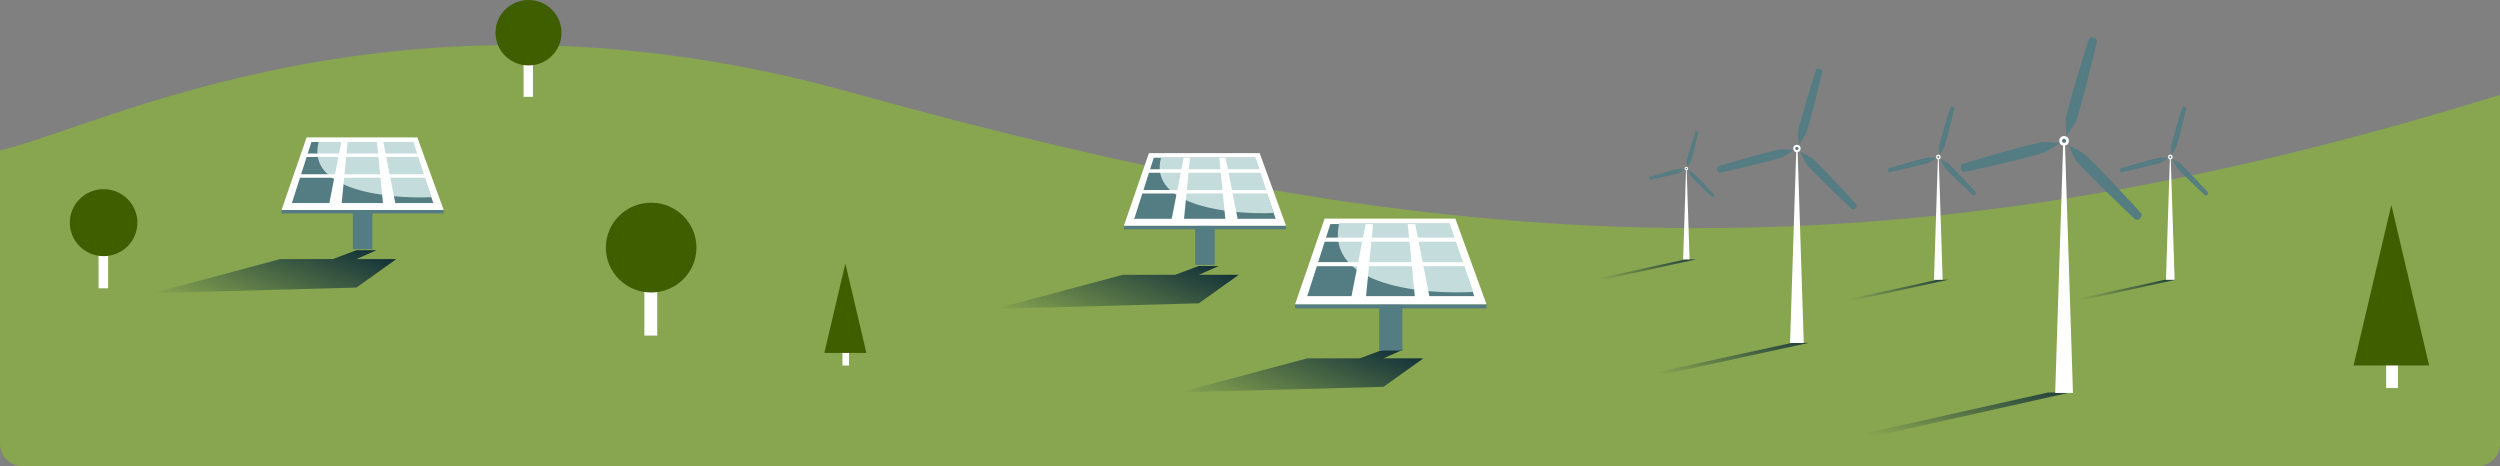 <svg width="1110" height="207" viewBox="0 0 1110 207" fill="none" xmlns="http://www.w3.org/2000/svg">
<rect x="0" y="0" width="1110" height="207" fill="#808080" stroke="none"/>
<path d="M376.938 40.771C178.022 -14.444 44.348 56.778 0 66.733V197C0 202.523 4.477 207 10 207H1100C1105.52 207 1110 202.523 1110 197V42.088C822.205 131.611 626.598 110.072 376.938 40.771Z" fill="#88A550"/>
<path d="M603.754 159.092L614.277 155.164H623.138L614.277 159.092H632L614.277 171.743L524 174.199L580.492 159.092H603.754Z" fill="url(#paint0_linear)"/>
<path d="M521.754 122.022L532.277 118.094H541.138L532.277 122.022H550L532.277 134.674L442 137.13L498.492 122.022H521.754Z" fill="url(#paint1_linear)"/>
<rect x="612.376" y="124.233" width="10.248" height="31.407" fill="#547C83"/>
<rect x="575" y="135.105" width="85" height="1.812" fill="#547C83"/>
<path d="M588.13 97.055H646.179L660 135.105H575L588.13 97.055Z" fill="white"/>
<path d="M590.674 99.471H643.422L654.574 131.481H580.425L590.674 99.471Z" fill="#547C83"/>
<path d="M654.092 129.616L643.592 99.058L594.592 99.058C588.275 127.835 634.164 130.753 654.092 129.616Z" fill="#C4DCDC"/>
<path d="M606.348 99.471H609.663L606.348 133.293H599.716L606.348 99.471Z" fill="white"/>
<path d="M628.351 99.471H625.036L628.351 133.293H634.982L628.351 99.471Z" fill="white"/>
<rect x="587.66" y="105.51" width="59.078" height="1.812" fill="white"/>
<rect x="582.837" y="116.382" width="68.723" height="1.812" fill="white"/>
<rect x="530.66" y="91.022" width="8.681" height="26.603" fill="#547C83"/>
<rect x="499" y="100.231" width="72" height="1.535" fill="#547C83"/>
<path d="M510.122 68H559.293L571 100.231H499L510.122 68Z" fill="white"/>
<path d="M512.277 70.046H556.957L566.404 97.161H503.596L512.277 70.046Z" fill="#547C83"/>
<path d="M565.5 94.55L557.566 70.004L515.5 70.004C509.71 91.805 547.233 95.411 565.5 94.55Z" fill="#C4DCDC"/>
<path d="M525.553 70.046H528.362L525.553 98.696H519.936L525.553 70.046Z" fill="white"/>
<path d="M544.192 70.046H541.383L544.192 98.696H549.809L544.192 70.046Z" fill="white"/>
<rect x="509.724" y="75.162" width="50.043" height="1.535" fill="white"/>
<rect x="505.638" y="84.371" width="58.213" height="1.535" fill="white"/>
<path d="M147.754 115.022L158.277 111.094H167.138L158.277 115.022H176L158.277 127.674L68 130.13L124.492 115.022H147.754Z" fill="url(#paint2_linear)"/>
<rect x="156.66" y="84.022" width="8.681" height="26.603" fill="#547C83"/>
<rect x="125" y="93.231" width="72" height="1.535" fill="#547C83"/>
<path d="M136.122 61H185.293L197 93.231H125L136.122 61Z" fill="white"/>
<path d="M138.277 63.046H182.957L192.404 90.161H129.596L138.277 63.046Z" fill="#547C83"/>
<path d="M191.5 87.55L183.566 63.004L141.5 63.004C135.71 84.805 173.233 88.411 191.5 87.55Z" fill="#C4DCDC"/>
<path d="M151.553 63.046H154.362L151.553 91.696H145.936L151.553 63.046Z" fill="white"/>
<path d="M170.192 63.046H167.383L170.192 91.696H175.809L170.192 63.046Z" fill="white"/>
<rect x="135.724" y="68.162" width="50.043" height="1.535" fill="white"/>
<rect x="131.638" y="77.371" width="58.213" height="1.535" fill="white"/>
<path d="M803 152.256H795.552L731 166.282H738.448L803 152.256Z" fill="url(#paint3_linear)"/>
<path d="M753 115.186H748.241L707 124.203H711.759L753 115.186Z" fill="url(#paint4_linear)"/>
<path d="M865 124.203H860.241L819 133.22H823.759L865 124.203Z" fill="url(#paint5_linear)"/>
<path d="M966 124.203H961.241L920 133.22H924.759L966 124.203Z" fill="url(#paint6_linear)"/>
<path d="M919 174.297H909.172L824 193.333H833.828L919 174.297Z" fill="url(#paint7_linear)"/>
<path d="M797.593 64.748H798.062L800.871 152.256H794.783L797.593 64.748Z" fill="white"/>
<ellipse cx="797.828" cy="65.921" rx="1.639" ry="1.642" fill="white"/>
<path d="M807.984 30.554L798.613 64.469C798.521 63.268 798.356 60.383 798.43 58.456C798.523 56.048 805.947 31.938 806.316 31.066C806.61 30.369 807.55 30.434 807.984 30.554Z" fill="#547C83"/>
<path d="M807.924 30.538L798.57 64.458C799.265 63.474 800.887 61.084 801.812 59.392C802.967 57.278 808.962 32.773 809.093 31.835C809.198 31.085 808.358 30.658 807.924 30.538Z" fill="#547C83"/>
<path d="M762.482 75.425L796.48 66.581C795.487 67.262 793.076 68.85 791.374 69.749C789.246 70.874 764.696 76.499 763.759 76.616C763.009 76.709 762.595 75.861 762.482 75.425Z" fill="#547C83"/>
<path d="M762.498 75.484L796.495 66.64C795.297 66.529 792.42 66.317 790.496 66.361C788.09 66.415 763.91 73.467 763.035 73.822C762.334 74.106 762.385 75.048 762.498 75.484Z" fill="#547C83"/>
<path d="M823.839 92.464L799.196 67.388C800.281 67.909 802.859 69.207 804.488 70.234C806.524 71.518 823.661 90.006 824.23 90.761C824.686 91.365 824.159 92.148 823.839 92.464Z" fill="#547C83"/>
<path d="M823.883 92.421L799.239 67.345C799.742 68.44 800.998 71.043 801.998 72.69C803.248 74.75 821.433 92.204 822.177 92.787C822.773 93.252 823.563 92.737 823.883 92.421Z" fill="#547C83"/>
<ellipse cx="797.828" cy="65.921" rx="0.702" ry="0.704" fill="#547C83"/>
<path d="M860.464 68.973H860.76L862.534 124.203H858.691L860.464 68.973Z" fill="white"/>
<ellipse cx="860.613" cy="69.713" rx="1.035" ry="1.036" fill="white"/>
<path d="M867.022 47.391L861.108 68.797C861.05 68.038 860.946 66.218 860.993 65.002C861.051 63.482 865.737 48.265 865.97 47.715C866.155 47.275 866.749 47.316 867.022 47.391Z" fill="#547C83"/>
<path d="M866.985 47.381L861.081 68.79C861.52 68.169 862.543 66.66 863.127 65.593C863.856 64.258 867.639 48.792 867.722 48.2C867.788 47.727 867.258 47.457 866.985 47.381Z" fill="#547C83"/>
<path d="M838.305 75.711L859.762 70.13C859.135 70.56 857.614 71.561 856.539 72.129C855.196 72.839 839.702 76.389 839.11 76.463C838.637 76.522 838.376 75.987 838.305 75.711Z" fill="#547C83"/>
<path d="M838.314 75.749L859.772 70.167C859.015 70.097 857.199 69.963 855.985 69.991C854.467 70.025 839.206 74.476 838.653 74.7C838.211 74.879 838.243 75.474 838.314 75.749Z" fill="#547C83"/>
<path d="M877.029 86.465L861.476 70.638C862.161 70.967 863.788 71.787 864.816 72.435C866.101 73.245 876.916 84.914 877.276 85.391C877.564 85.772 877.231 86.266 877.029 86.465Z" fill="#547C83"/>
<path d="M877.057 86.439L861.504 70.612C861.821 71.303 862.613 72.946 863.245 73.986C864.033 75.285 875.511 86.302 875.981 86.669C876.357 86.963 876.855 86.638 877.057 86.439Z" fill="#547C83"/>
<ellipse cx="860.612" cy="69.713" rx="0.443" ry="0.444" fill="#547C83"/>
<path d="M963.464 68.973H963.76L965.534 124.203H961.691L963.464 68.973Z" fill="white"/>
<ellipse cx="963.613" cy="69.713" rx="1.035" ry="1.036" fill="white"/>
<path d="M970.022 47.391L964.108 68.797C964.05 68.038 963.946 66.218 963.993 65.002C964.051 63.482 968.737 48.265 968.97 47.715C969.155 47.275 969.749 47.316 970.022 47.391Z" fill="#547C83"/>
<path d="M969.985 47.381L964.081 68.79C964.52 68.169 965.543 66.66 966.127 65.593C966.856 64.258 970.639 48.792 970.722 48.2C970.788 47.727 970.258 47.457 969.985 47.381Z" fill="#547C83"/>
<path d="M941.305 75.711L962.762 70.13C962.136 70.56 960.614 71.561 959.539 72.129C958.196 72.839 942.702 76.389 942.11 76.463C941.637 76.522 941.376 75.987 941.305 75.711Z" fill="#547C83"/>
<path d="M941.314 75.749L962.772 70.167C962.015 70.097 960.199 69.963 958.985 69.991C957.467 70.025 942.206 74.476 941.653 74.7C941.211 74.879 941.243 75.474 941.314 75.749Z" fill="#547C83"/>
<path d="M980.029 86.465L964.476 70.638C965.161 70.967 966.788 71.787 967.816 72.435C969.101 73.245 979.916 84.914 980.276 85.391C980.564 85.772 980.231 86.266 980.029 86.465Z" fill="#547C83"/>
<path d="M980.057 86.439L964.504 70.612C964.821 71.303 965.613 72.946 966.245 73.986C967.033 75.285 978.511 86.302 978.981 86.669C979.357 86.963 979.855 86.638 980.057 86.439Z" fill="#547C83"/>
<ellipse cx="963.612" cy="69.713" rx="0.443" ry="0.444" fill="#547C83"/>
<path d="M748.63 74.301H748.849L750.161 115.186H747.317L748.63 74.301Z" fill="white"/>
<ellipse cx="748.739" cy="74.85" rx="0.766" ry="0.767" fill="white"/>
<path d="M753.484 58.325L749.106 74.171C749.063 73.61 748.986 72.262 749.02 71.362C749.064 70.237 752.533 58.972 752.705 58.565C752.842 58.239 753.282 58.27 753.484 58.325Z" fill="#547C83"/>
<path d="M753.456 58.318L749.086 74.166C749.411 73.707 750.168 72.59 750.6 71.799C751.14 70.812 753.941 59.362 754.002 58.924C754.051 58.574 753.658 58.374 753.456 58.318Z" fill="#547C83"/>
<path d="M732.226 79.29L748.11 75.158C747.646 75.476 746.52 76.218 745.724 76.638C744.73 77.164 733.26 79.791 732.822 79.846C732.472 79.89 732.279 79.493 732.226 79.29Z" fill="#547C83"/>
<path d="M732.233 79.317L748.117 75.185C747.557 75.133 746.212 75.034 745.313 75.055C744.19 75.08 732.893 78.375 732.483 78.541C732.156 78.673 732.18 79.114 732.233 79.317Z" fill="#547C83"/>
<path d="M760.892 87.25L749.378 75.534C749.885 75.778 751.089 76.384 751.85 76.864C752.802 77.464 760.808 86.102 761.075 86.455C761.288 86.737 761.041 87.103 760.892 87.25Z" fill="#547C83"/>
<path d="M760.913 87.231L749.399 75.515C749.634 76.027 750.221 77.243 750.688 78.012C751.272 78.975 759.768 87.129 760.116 87.402C760.394 87.619 760.763 87.379 760.913 87.231Z" fill="#547C83"/>
<ellipse cx="748.739" cy="74.85" rx="0.328" ry="0.329" fill="#547C83"/>
<path d="M916.144 61.014H916.751L920.394 174.462H912.501L916.144 61.014Z" fill="white"/>
<ellipse cx="916.448" cy="62.535" rx="2.125" ry="2.129" fill="white"/>
<path d="M929.615 16.684L917.467 60.653C917.347 59.095 917.133 55.355 917.229 52.858C917.349 49.736 926.975 18.479 927.452 17.348C927.834 16.444 929.053 16.529 929.615 16.684Z" fill="#547C83"/>
<path d="M929.538 16.664L917.411 60.639C918.312 59.363 920.415 56.264 921.613 54.071C923.111 51.33 930.883 19.561 931.053 18.345C931.189 17.373 930.1 16.819 929.538 16.664Z" fill="#547C83"/>
<path d="M870.625 74.856L914.701 63.391C913.414 64.274 910.288 66.332 908.081 67.498C905.322 68.956 873.495 76.249 872.28 76.4C871.308 76.521 870.772 75.421 870.625 74.856Z" fill="#547C83"/>
<path d="M870.645 74.933L914.721 63.468C913.167 63.323 909.437 63.049 906.942 63.105C903.824 63.176 872.477 72.318 871.341 72.778C870.433 73.146 870.499 74.368 870.645 74.933Z" fill="#547C83"/>
<path d="M950.169 96.945L918.221 64.436C919.628 65.111 922.97 66.794 925.081 68.126C927.721 69.79 949.938 93.759 950.677 94.738C951.268 95.521 950.585 96.536 950.169 96.945Z" fill="#547C83"/>
<path d="M950.228 96.89L918.279 64.381C918.931 65.801 920.559 69.175 921.855 71.311C923.475 73.981 947.051 96.609 948.016 97.364C948.789 97.968 949.812 97.3 950.228 96.89Z" fill="#547C83"/>
<ellipse cx="916.448" cy="62.535" rx="0.911" ry="0.912" fill="#547C83"/>
<rect width="2.913" height="8.123" transform="matrix(-1 0 0 1 376.967 154.164)" fill="white"/>
<path d="M366 156.703L375.339 117L384.678 156.703H366Z" fill="#3E5E00"/>
<rect width="5.229" height="14.581" transform="matrix(-1 0 0 1 1064.68 157.707)" fill="white"/>
<path d="M1045 162.263L1061.76 91L1078.53 162.263H1045Z" fill="#3E5E00"/>
<rect width="4.252" height="21.802" transform="matrix(-1 0 0 1 48.008 106.198)" fill="white"/>
<ellipse rx="15" ry="14.865" transform="matrix(-1 0 0 1 46 98.865)" fill="#3E5E00"/>
<rect width="4.155" height="21.306" transform="matrix(-1 0 0 1 236.622 21.694)" fill="white"/>
<ellipse rx="14.659" ry="14.527" transform="matrix(-1 0 0 1 234.659 14.527)" fill="#3E5E00"/>
<rect width="5.702" height="29.234" transform="matrix(-1 0 0 1 291.807 119.766)" fill="white"/>
<ellipse rx="20.114" ry="19.932" transform="matrix(-1 0 0 1 289.114 109.932)" fill="#3E5E00"/>
<defs>
<linearGradient id="paint0_linear" x1="617.6" y1="155.164" x2="597.64" y2="204.615" gradientUnits="userSpaceOnUse">
<stop stop-color="#16353A"/>
<stop offset="1" stop-color="#16353A" stop-opacity="0"/>
</linearGradient>
<linearGradient id="paint1_linear" x1="535.6" y1="118.094" x2="515.64" y2="167.545" gradientUnits="userSpaceOnUse">
<stop stop-color="#16353A"/>
<stop offset="1" stop-color="#16353A" stop-opacity="0"/>
</linearGradient>
<linearGradient id="paint2_linear" x1="161.6" y1="111.094" x2="141.64" y2="160.545" gradientUnits="userSpaceOnUse">
<stop stop-color="#16353A"/>
<stop offset="1" stop-color="#16353A" stop-opacity="0"/>
</linearGradient>
<linearGradient id="paint3_linear" x1="787.483" y1="147.505" x2="784.397" y2="172.157" gradientUnits="userSpaceOnUse">
<stop stop-color="#16353A"/>
<stop offset="1" stop-color="#16353A" stop-opacity="0"/>
</linearGradient>
<linearGradient id="paint4_linear" x1="743.086" y1="112.132" x2="741.09" y2="127.977" gradientUnits="userSpaceOnUse">
<stop stop-color="#16353A"/>
<stop offset="1" stop-color="#16353A" stop-opacity="0"/>
</linearGradient>
<linearGradient id="paint5_linear" x1="855.086" y1="121.149" x2="853.09" y2="136.994" gradientUnits="userSpaceOnUse">
<stop stop-color="#16353A"/>
<stop offset="1" stop-color="#16353A" stop-opacity="0"/>
</linearGradient>
<linearGradient id="paint6_linear" x1="956.086" y1="121.149" x2="954.09" y2="136.994" gradientUnits="userSpaceOnUse">
<stop stop-color="#16353A"/>
<stop offset="1" stop-color="#16353A" stop-opacity="0"/>
</linearGradient>
<linearGradient id="paint7_linear" x1="898.526" y1="167.85" x2="894.222" y2="201.277" gradientUnits="userSpaceOnUse">
<stop stop-color="#16353A"/>
<stop offset="1" stop-color="#16353A" stop-opacity="0"/>
</linearGradient>
</defs>
</svg>
